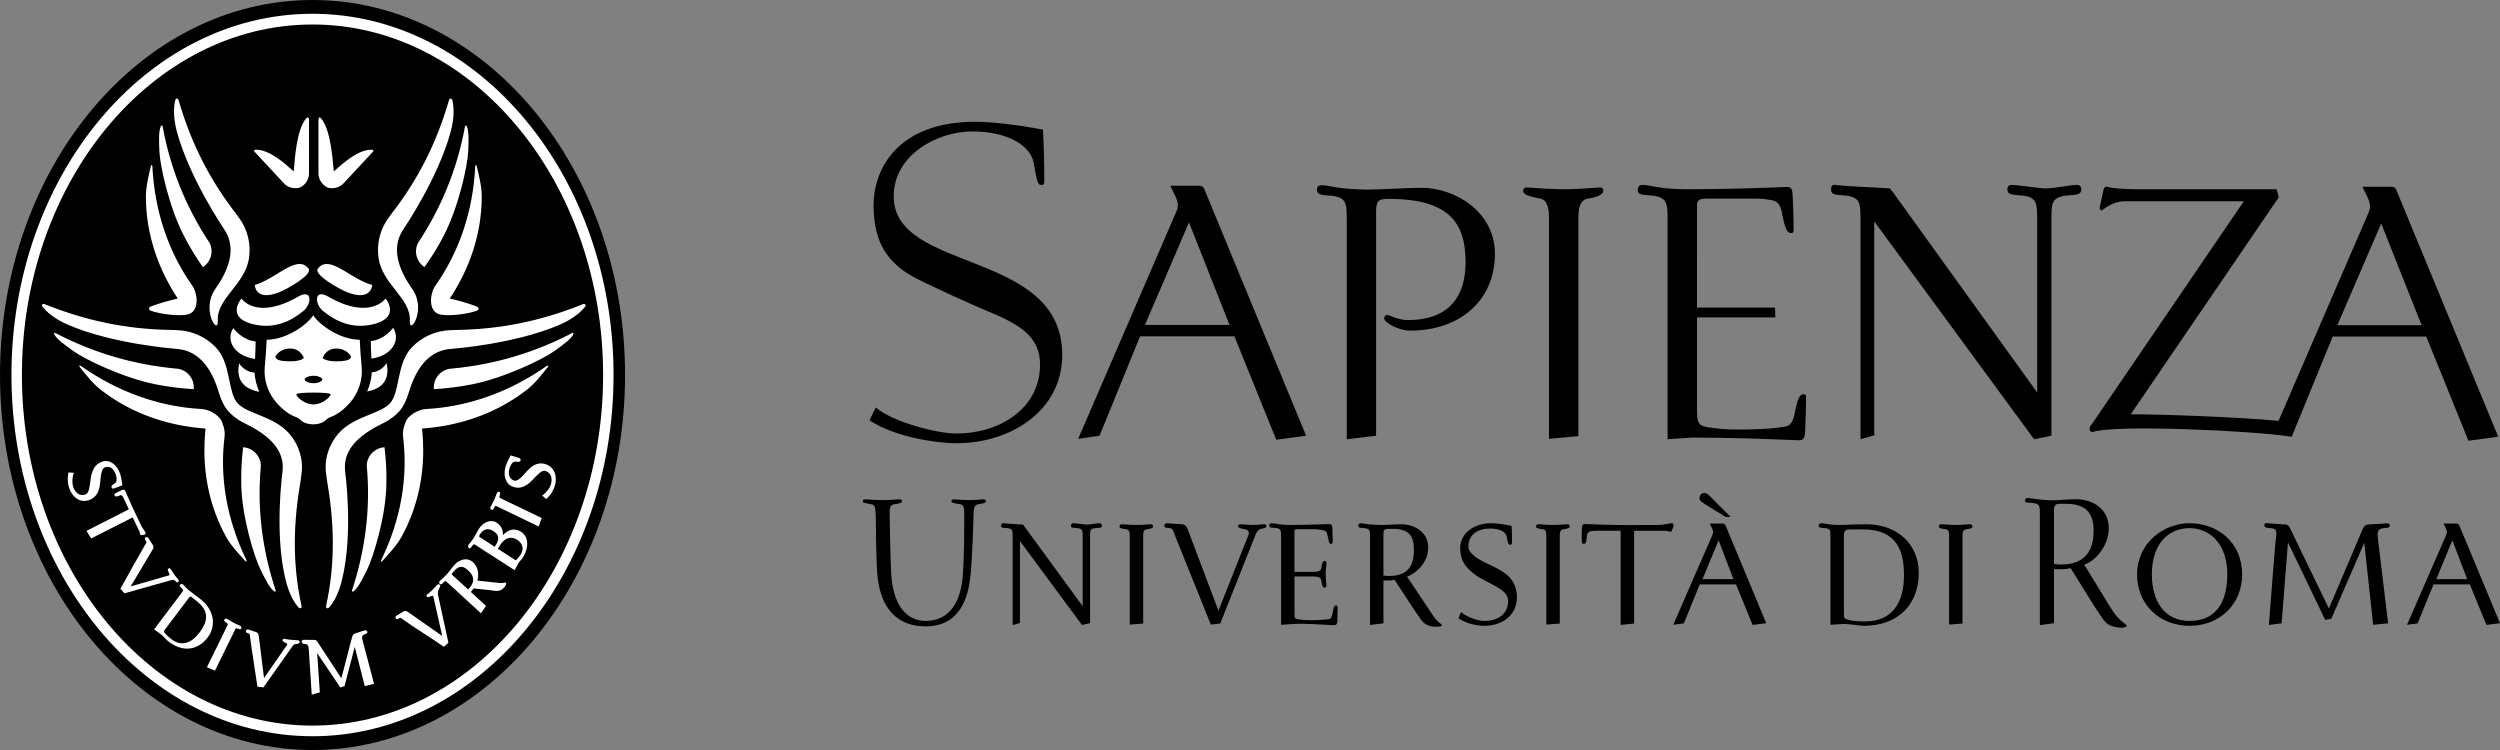 <svg xmlns:anim="urn:oasis:names:tc:opendocument:xmlns:animation:1.0" xmlns:ooo="http://xml.openoffice.org/svg/export" xmlns:presentation="http://sun.com/xmlns/staroffice/presentation" xmlns:smil="http://www.w3.org/2001/SMIL20/" xmlns="http://www.w3.org/2000/svg" xmlns:xlink="http://www.w3.org/1999/xlink" version="1.1" id="Livello_1" x="0px" y="0px" width="354px" height="106.202px" viewBox="0 0 354 106.202" enable-background="new 0 0 354 106.202" xml:space="preserve">
<rect x="0" y="0" width="354" height="106.202" fill="#808080" stroke="none"/>
<g>
	<g>
		<path fill-rule="evenodd" clip-rule="evenodd" fill="#000000" d="M88.508,53.102c0,29.288-19.853,53.1-44.257,53.1    C19.843,106.202,0,82.39,0,53.102C0,23.821,19.843,0,44.251,0C68.655,0,88.508,23.821,88.508,53.102"/>
		<path fill-rule="evenodd" clip-rule="evenodd" fill="#FFFFFF" d="M45.095,17c0,1.667,0.01,5.945,0,7.492    c0,0.694,0.259,1.19,0.587,1.547c0.195,0.199,0.363,0.33,0.529,0.428c0.06,0.053,0.324,0.152,0.418,0.152    c0.136,0.022,0.312,0.039,0.532,0.03c0.533-0.039,1.059-0.222,1.534-0.74c1.012-1.105,3.157-3.398,4.073-4.383    c0.27-0.289-0.015-0.335-0.245-0.327c-1.879,0.051-3.89,1.845-5.258,3.072c-0.17-1.845-0.453-5.963-1.816-7.525    C45.287,16.572,45.095,16.58,45.095,17 M43.367,16.746c-1.371,1.562-1.616,5.681-1.773,7.525c-1.372-1.227-3.385-3.02-5.261-3.072    c-0.229-0.008-0.521,0.037-0.253,0.327c0.914,0.985,3.059,3.278,4.077,4.383c0.474,0.518,0.998,0.701,1.487,0.731    c0.27,0.017,0.438,0,0.577-0.022c0.093,0,0.357-0.1,0.42-0.152c0.172-0.098,0.334-0.229,0.496-0.388    c0.363-0.397,0.622-0.893,0.616-1.587c0-1.547,0.006-5.825,0.006-7.492C43.764,16.58,43.52,16.572,43.367,16.746 M27.43,55.105    c0.123-1.41-0.83-2.622-2.17-2.88c-0.183-0.014-0.366-0.03-0.539-0.053c-5.808-0.557-11.55-2.219-16.877-5.023    c-0.123-0.071-0.234,0.061-0.174,0.181c0.331,0.633,1.282,1.365,2.734,2.393c1.656,1.183,7.06,3.797,11.66,4.704    C23.832,54.778,25.627,55.005,27.43,55.105 M31.8,61.816c0.071-0.519-0.026-1.206-0.283-1.824    c-0.098-0.457-0.424-0.875-0.841-1.203c-0.673-0.535-1.534-0.853-2.194-0.875c-5.984-0.337-11.813-2.433-16.991-6.071    c-0.26-0.181-0.357-0.06-0.154,0.192c0.904,1.105,1.795,2.271,2.951,3.171c3.504,2.736,7.579,4.368,11.727,5.1    c0.888,0.158,1.793,0.274,2.692,0.349c0.201,0.008,0.335,0,0.368,0.061c0.039,0.054,0.042,0.205-0.012,0.397    c-0.076,0.875-0.122,1.768-0.122,2.659c0,4.125,0.928,8.334,3.049,12.198c0.701,1.273,1.721,2.34,2.673,3.4    c0.216,0.244,0.343,0.168,0.209-0.108C32.138,73.622,31.069,67.645,31.8,61.816 M36.898,66.465    c0.012-0.174,0.026-0.359,0.036-0.528c-0.021-1.339-1.061-2.476-2.455-2.606h-0.053c-0.212,1.753-0.306,3.523-0.263,5.3    c0.087,4.581,1.847,10.252,2.741,12.059c0.777,1.577,1.342,2.628,1.921,3.048c0.116,0.084,0.255,0,0.213-0.129    C37.162,77.974,36.424,72.161,36.898,66.465 M42.601,67.844c0-0.007,0.076-0.67,0.079-0.679c0.335-2.129-0.404-4.268-1.732-5.776    c-2.195-2.502-5.854-2.707-7.308-4.293c-1.44-1.593-0.877-5.611-3.094-7.92c-1.393-1.457-3.358-2.379-5.556-2.432l-0.609-0.024    c-6.307-0.076-12.095-1.251-18.092-3.667C6.08,42.97,5.83,43.161,5.998,43.396c0.55,0.733,1.713,1.786,3.757,2.646    c6.39,2.707,15.078,3.346,15.103,3.346c3.696,0.184,5.316,3.447,6.16,6.282c0.289,0.968,0.721,1.878,1.22,2.455    c0.487,0.587,1.306,1.271,2.261,1.738c2.703,1.318,5.971,3.369,5.499,6.967c0,0.015-1.174,8.5,0.406,15.131    c0.508,2.129,1.266,3.432,1.908,4.087c0.206,0.205,0.439,0,0.389-0.215C41.349,79.639,41.543,73.928,42.601,67.844 M25.172,42.27    c-0.817,0.19-2.682,0.662-3.902,1.172c-0.198,0.078-0.244,0.428,0.01,0.528c1.368,0.541,4.504,0.892,5.519,0.487    c1.485-0.58,1.159-3.026,0.388-4.062c-3.38-4.805-5.296-10.559-5.61-16.795c-0.011-0.312-0.159-0.312-0.231,0    c-0.319,1.381-0.687,2.79-0.687,4.232C20.658,33.175,22.429,38.138,25.172,42.27 M25.992,33.297    c0.806,1.579,1.723,3.088,2.735,4.537c1.184-0.787,1.55-2.273,0.938-3.461c-0.101-0.147-0.194-0.298-0.294-0.445    c-3.098-4.786-5.297-10.22-6.343-16.045c-0.025-0.137-0.188-0.145-0.249-0.015c-0.299,0.633-0.289,1.829-0.208,3.567    C22.658,23.448,23.908,29.22,25.992,33.297 M31.637,32.298c2.109,2.943,0.539,6.212-1.155,8.637    c-2.076,2.941,0.475,6.671,0.352,4.491c-0.172-3.21,3.882-5.1,4.43-8.905c0.281-1.975-0.184-4.056-1.486-5.771l-0.343-0.474    c-3.783-4.877-6.391-10.047-8.16-16.138c-0.061-0.205-0.36-0.281-0.442,0c-0.234,0.868-0.346,2.41,0.217,4.52    C26.836,25.231,31.627,32.283,31.637,32.298 M61.682,40.395c-0.767,1.036-1.095,3.482,0.392,4.062    c1.015,0.404,4.152,0.054,5.516-0.487c0.253-0.1,0.205-0.45,0.003-0.528c-1.209-0.51-3.08-0.982-3.903-1.172    c2.754-4.132,4.523-9.096,4.523-14.438c0-1.442-0.37-2.851-0.687-4.232c-0.071-0.312-0.217-0.312-0.233,0    C66.978,29.836,65.067,35.59,61.682,40.395 M59.205,34.373c-0.618,1.188-0.252,2.674,0.892,3.437    c1.058-1.425,1.966-2.934,2.775-4.513c2.094-4.077,3.339-9.849,3.426-11.861c0.08-1.738,0.087-2.935-0.211-3.567    c-0.061-0.13-0.22-0.122-0.242,0.015c-1.052,5.825-3.247,11.259-6.352,16.045L59.205,34.373z M58.029,45.426    c-0.122,2.18,2.436-1.55,0.355-4.491c-1.699-2.425-3.265-5.694-1.159-8.637c0.015-0.015,4.814-7.067,6.588-13.638    c0.569-2.111,0.461-3.652,0.217-4.52c-0.076-0.281-0.375-0.205-0.436,0c-1.774,6.091-4.371,11.26-8.168,16.138    c0,0-0.339,0.474-0.342,0.474c-1.305,1.714-1.766,3.796-1.482,5.771C54.146,40.326,58.207,42.216,58.029,45.426 M44.251,102.744    c-22.691,0-41.149-22.275-41.149-49.641c0-27.367,18.459-49.634,41.149-49.634s41.149,22.267,41.149,49.634    C85.401,80.468,66.942,102.744,44.251,102.744 M44.251,1.951c-23.509,0-42.63,22.945-42.63,51.152    c0,28.204,19.121,51.149,42.63,51.149s42.627-22.945,42.627-51.149C86.878,24.896,67.761,1.951,44.251,1.951 M36.059,52.759    c-1.08,0-2.007-0.924-2.189-1.32c-0.535,2.501,0.836,3.674,2.835,4.041c-0.342-0.809-0.564-1.663-0.645-2.523V52.759z     M36.115,50.822c0.05-0.777,0.062-1.73,0.086-2.469c-1.792-0.199-2.937-1.563-3.174-1.899    C31.93,48.214,33.181,50.417,36.115,50.822 M52.635,52.918c-0.076,0.853-0.296,1.708-0.648,2.513    c2.001-0.363,3.282-1.537,2.759-4.038c-0.188,0.396-1.028,1.32-2.11,1.32V52.918z M55.671,46.417    c-0.24,0.328-1.378,1.692-3.174,1.889c0.029,0.733,0.04,1.701,0.089,2.472C55.516,50.373,56.769,48.17,55.671,46.417     M46.484,42.003c5.94,3.415,8.114,0.267,8.114,0.267s2.171,2.591-1.565,3.598c-3.948,1.065-6.621-1.343-7.257-1.807    C44.599,43.191,44.353,40.783,46.484,42.003 M49.67,38.908c2.279,1.386,3.04,1.425,3.04,1.425s-0.079,2.378-3.481,1.075    c-1.197-0.465-4.836-2.508-4.22-3.361C46.039,36.613,47.827,37.771,49.67,38.908 M42.219,42.003    c-5.94,3.415-8.025,0.267-8.025,0.267s-2.261,2.591,1.475,3.598c3.948,1.065,6.621-1.343,7.257-1.807    C44.103,43.191,44.348,40.783,42.219,42.003 M39.032,38.908c-2.281,1.386-2.948,1.425-2.948,1.425s-0.015,2.378,3.387,1.075    c1.198-0.465,4.83-2.508,4.222-3.361C42.656,36.613,40.874,37.771,39.032,38.908 M51.209,51.92c-0.1-1.014-0.234-2.843-0.27-3.811    c-2.795,0-5.758-2.134-6.586-3.47c-0.828,1.336-3.796,3.47-6.589,3.47c-0.039,0.968-0.17,2.797-0.273,3.811    c-0.191,1.852,0.469,3.774,1.698,5.153c0.637,0.716,1.429,1.411,2.309,1.814c0.071,0.03,0.158,0.061,0.244,0.1l0.42,0.183    c0.235,0.122,0.374,0.306,0.601,0.472c0.652,0.472,1.563,0.442,1.587,0.442c0.03,0,0.939,0.03,1.59-0.442    c0.229-0.166,0.364-0.35,0.607-0.472l0.418-0.183c0.089-0.039,0.168-0.069,0.245-0.1c0.878-0.403,1.667-1.098,2.303-1.814    C50.745,55.694,51.401,53.771,51.209,51.92 M47.621,51.165c-1.594,0-1.929-0.479-1.929-0.479s0.402-1.335,1.926-1.335    c1.518,0,2.086,1.113,2.086,1.113C49.657,50.632,49.791,51.165,47.621,51.165 M44.386,57.263c-1.339,0-2.428-1.112-2.428-1.432    c0-0.32,4.859-0.32,4.859,0C46.818,56.151,45.728,57.263,44.386,57.263 M41.079,51.165c-2.163,0-2.032-0.533-2.081-0.701    c0,0,0.568-1.113,2.093-1.113c1.515,0,1.932,1.335,1.932,1.335S42.677,51.165,41.079,51.165 M44.386,53.208    c0.697,0,1.257,0.291,1.257,0.526c0,0.237-0.561,0.528-1.257,0.528c-0.688,0-1.249-0.291-1.249-0.528    C43.137,53.499,43.698,53.208,44.386,53.208 M66.822,54.428c4.582-0.907,9.996-3.522,11.652-4.704    c1.449-1.028,2.404-1.76,2.718-2.393c0.061-0.12-0.046-0.252-0.168-0.181c-5.326,2.804-11.064,4.466-16.872,5.023    c-0.179,0.022-0.361,0.039-0.539,0.053c-1.342,0.259-2.297,1.471-2.17,2.88C63.243,55.005,65.037,54.778,66.822,54.428     M53.999,79.262c-0.137,0.276,0,0.352,0.208,0.108c0.953-1.059,1.973-2.127,2.674-3.4c2.123-3.864,3.048-8.072,3.048-12.198    c0-0.89-0.05-1.784-0.122-2.659c-0.05-0.192-0.05-0.343-0.015-0.397c0.035-0.061,0.163-0.053,0.368-0.061    c0.903-0.075,1.802-0.191,2.696-0.349c4.148-0.733,8.219-2.364,11.728-5.1c1.154-0.9,2.044-2.066,2.943-3.171    c0.204-0.252,0.112-0.374-0.143-0.192c-5.188,3.638-11.011,5.735-16.996,6.071c-0.658,0.022-1.518,0.341-2.192,0.875    c-0.422,0.328-0.742,0.746-0.842,1.203c-0.256,0.618-0.353,1.305-0.283,1.824C57.805,67.645,56.737,73.622,53.999,79.262     M49.839,83.609c-0.047,0.129,0.096,0.213,0.211,0.129c0.582-0.42,1.144-1.471,1.922-3.048c0.892-1.807,2.648-7.478,2.738-12.059    c0.044-1.777-0.05-3.547-0.262-5.3h-0.053c-1.396,0.13-2.446,1.267-2.461,2.606c0.015,0.169,0.028,0.353,0.042,0.528    C52.448,72.161,51.706,77.974,49.839,83.609 M46.169,85.833c-0.046,0.215,0.186,0.42,0.393,0.215    c0.641-0.655,1.4-1.958,1.901-4.087c1.586-6.631,0.415-15.116,0.415-15.131c-0.482-3.598,2.79-5.649,5.495-6.967    c0.956-0.467,1.773-1.151,2.261-1.738c0.497-0.577,0.931-1.487,1.219-2.455c0.845-2.835,2.466-6.097,6.16-6.282    c0.021,0,8.712-0.638,15.102-3.346c2.04-0.86,3.209-1.914,3.758-2.646c0.162-0.235-0.084-0.427-0.289-0.342    c-5.992,2.417-11.786,3.591-18.097,3.667l-0.605,0.024c-2.201,0.053-4.161,0.975-5.56,2.432c-2.21,2.309-1.647,6.327-3.09,7.92    c-1.454,1.586-5.113,1.791-7.308,4.293c-1.327,1.508-2.069,3.648-1.734,5.776c0,0.008,0.086,0.672,0.086,0.679    C47.331,73.928,47.524,79.639,46.169,85.833 M71.662,82.558c-0.079-0.076-0.168-0.061-0.233-0.047    c-0.231,0.047-0.512,0.069-0.741,0.04c-1.059-0.14-2.027-0.208-3.098-0.337c0.205-0.65,0.241-1.816-0.602-2.594    c-0.861-0.785-1.997-0.379-2.709,0.442c-0.305,0.353-0.579,0.748-0.884,1.115c-0.177,0.206-0.575,0.618-0.733,0.753    c-0.122,0.101-0.269,0.199-0.366,0.321c-0.122,0.137-0.162,0.289-0.015,0.428c0.158,0.144,0.28,0.044,0.463-0.161    c0.31-0.314,0.366-0.267,0.645-0.008l4.717,4.337l0.713-1.051l-2.147-1.975l0.091-0.114c0.132-0.154,0.201-0.229,0.284-0.391    l2.385,0.259c0.781,0.1,1.375,0.291,1.986-0.42C71.577,82.975,71.738,82.634,71.662,82.558 M66.265,80.751    c0.579,0.518,1.213,1.342,0.227,2.486c-0.093,0.104-0.144,0.165-0.215,0.226l-2.227-2.041c-0.082-0.076-0.116-0.145,0.004-0.283    l0.245-0.281C65.042,79.995,65.622,80.162,66.265,80.751 M9.792,69.095c-0.168-0.489-0.302-1.341-0.084-2.203l0.744,0.061    c-0.265,0.692-0.231,1.55-0.108,1.937c0.306,0.914,0.951,1.41,1.734,1.134c0.391-0.143,0.507-0.586,0.594-1.066    c0.147-0.746,0.143-1.533,0.438-2.234c0.219-0.555,0.565-1.066,1.346-1.349c1.083-0.381,2.129,0.45,2.543,1.685    c0.136,0.41,0.233,0.951,0.334,1.654c-0.487,0.205-0.854,0.334-1.148,0.433c-0.147,0.061-0.314,0.101-0.389-0.136    c-0.048-0.154-0.028-0.284,0.472-0.573c0.211-0.12,0.368-0.503,0.125-1.234c-0.258-0.794-0.805-1.288-1.55-1.03    c-0.514,0.184-0.587,1.426-0.633,1.907c-0.053,0.535-0.122,1.142-0.368,1.655c-0.226,0.464-0.633,0.861-1.227,1.075    C11.33,71.266,10.222,70.391,9.792,69.095 M20.269,75.741c-0.061,0.017-0.137,0-0.381,0.032l-0.144-0.517l-0.954-1.991    l-5.887,2.982l-0.655-1.076l5.999-3.049c-0.259-0.587-0.76-1.608-0.76-1.608c-0.289-0.594-0.366-0.381-0.78-0.259    c-0.194,0.053-0.391,0.083-0.463-0.062c-0.097-0.212-0.01-0.296,0.181-0.395c0.23-0.122,0.525-0.262,0.817-0.397    c0.342-0.162,0.454,0,0.564,0.276c0.134,0.305,0.252,0.572,0.44,1.005c0.558,1.296,1.194,2.576,1.8,3.842    c0.115,0.235,0.283,0.449,0.428,0.655c0.037,0.069,0.084,0.115,0.109,0.169c0.025,0.061,0.089,0.258-0.107,0.359    C20.377,75.757,20.366,75.75,20.269,75.741 M24.761,82.215c-0.111-0.115-0.294-0.13-0.503-0.071l-6.622,1.87l-0.589-0.633    c1.431-2.57,2.345-4.254,3.565-6.343c0.1-0.159,0.18-0.244,0.069-0.42c-0.22-0.312-0.194-0.411-0.072-0.51    c0.138-0.116,0.307-0.078,0.428,0.112c0.145,0.283,0.451,0.712,0.6,0.946c0.183,0.289,0.06,0.519-0.087,0.763L18.5,83.036    l5.393-1.554c0.345-0.107-0.341-0.748-0.061-0.969c0.137-0.105,0.27-0.044,0.402,0.154c0.156,0.267,0.33,0.533,0.478,0.74    c0.147,0.198,0.289,0.343,0.487,0.579c0.158,0.176,0.148,0.352,0.01,0.456C25.123,82.511,25.035,82.482,24.761,82.215     M29.407,90.263c1.302-1.73,0.841-3.934-0.929-5.351c-0.436-0.35-0.728-0.564-0.985-0.755c-0.211-0.152-0.425-0.305-0.625-0.472    c-0.215-0.169-0.481-0.413-0.608-0.564c-0.109-0.115-0.216-0.259-0.338-0.359c-0.137-0.108-0.313-0.115-0.429,0.039    c-0.137,0.173,0.025,0.295,0.209,0.456c0.327,0.298,0.267,0.352,0.044,0.656L21.82,89.12c0.584,0.404,0.95,0.641,1.432,1.129    c0.215,0.22,0.397,0.428,0.539,0.535C25.814,92.406,28.007,92.125,29.407,90.263 M28.258,89.556    c-1.13,1.501-2.561,2.104-4.085,0.875c-0.402-0.319-0.691-0.587-0.889-0.86c-0.123-0.162-0.108-0.183,0.06-0.413l3.415-4.522    c0.154-0.205,0.248-0.205,0.417-0.06l0.748,0.601C29.837,86.704,29.255,88.221,28.258,89.556 M33.518,88.976    c-0.158-0.054-0.208,0.137-0.276,0.274l-2.799,5.71l-1.144-0.481l2.843-5.801c0.192-0.381,0.165-0.305-0.137-0.533    c-0.137-0.107-0.338-0.198-0.244-0.381c0.087-0.184,0.244-0.215,0.451-0.091c0.245,0.152,0.673,0.411,0.888,0.518    c0.215,0.122,0.593,0.283,0.87,0.396c0.208,0.091,0.277,0.244,0.193,0.427C34.092,89.158,33.912,89.104,33.518,88.976     M41.868,91.194c-0.172,0.024-0.32,0.115-0.443,0.298L37.3,97.337l-0.849-0.112c-0.432-2.929-0.745-4.743-1.062-7.173    c-0.018-0.176-0.006-0.298-0.201-0.359c-0.361-0.098-0.399-0.198-0.366-0.352c0.043-0.176,0.198-0.267,0.4-0.183    c0.288,0.114,0.785,0.251,1.04,0.343c0.31,0.115,0.359,0.367,0.396,0.647l0.727,5.87l3.263-4.695    c0.204-0.298-0.722-0.359-0.636-0.709c0.047-0.176,0.183-0.205,0.402-0.137c0.281,0.09,1.408,0.183,1.713,0.183    c0.234,0.007,0.337,0.09,0.307,0.298C42.411,91.103,42.27,91.147,41.868,91.194 M51.645,89.822    c-0.414,0.198-0.442,0.327-0.295,0.884c0.172,0.665,1.612,6.114,1.612,6.114l-1.307,0.342l-1.422-5.571l-1.443,5.556l-0.595,0.201    l-3.282-4.865l0.375,5.559l-1.145,0.327l-0.414-6.351c-0.046-0.647-0.141-0.792-0.523-0.823c-0.32-0.03-0.458-0.115-0.482-0.289    c-0.043-0.269,0.187-0.305,0.303-0.312c0.312-0.01,1.129,0.029,1.399,0.014c0.23-0.007,0.353,0.022,0.536,0.289l3.376,5.145    l1.53-5.876c0.082-0.289,0.264-0.427,0.475-0.487c0.277-0.071,0.95-0.33,1.241-0.406c0.114-0.03,0.393-0.046,0.429,0.199    C52.037,89.654,51.915,89.693,51.645,89.822 M62.099,83.539c-0.132,0.26-0.097,0.627-0.046,0.841l1.444,6.632l-0.651,0.572    c-2.382-1.654-3.965-2.554-5.905-3.957c-0.143-0.108-0.22-0.199-0.392-0.091c-0.314,0.198-0.414,0.168-0.497,0.037    c-0.1-0.152-0.062-0.327,0.136-0.427c0.274-0.144,0.717-0.42,0.944-0.557c0.296-0.168,0.504-0.024,0.738,0.137l4.751,3.325    l-1.256-5.581c-0.071-0.359-0.741,0.305-0.929,0.008c-0.097-0.161-0.026-0.276,0.173-0.404c0.35-0.228,0.95-0.856,1.27-1.235    c0.158-0.176,0.35-0.13,0.453,0.024C62.383,82.953,62.272,83.197,62.099,83.539 M73.797,75.309    c-0.998-0.649-1.904-0.253-2.594,0.471c0.06-0.738-0.231-1.364-0.902-1.791c-0.756-0.489-1.893-0.107-2.532,0.951    c-0.216,0.352-0.375,0.717-0.594,1.076c-0.143,0.244-0.402,0.619-0.537,0.778c-0.108,0.122-0.23,0.244-0.306,0.381    c-0.107,0.168-0.061,0.35,0.086,0.45c0.133,0.076,0.197,0.044,0.403-0.267c0.252-0.374,0.314-0.32,0.626-0.122l0.237,0.161    l5.199,3.346c0,0,0.443-0.863,0.55-1.029c0.222-0.343,0.442-0.487,0.67-0.878C74.88,77.564,74.886,76.009,73.797,75.309     M69.848,75.192c0.595,0.382,1.001,0.917,0.429,1.861l-0.222,0.374l-2.052-1.328c-0.159-0.107-0.217-0.137-0.127-0.281    l0.097-0.168C68.411,74.926,69.125,74.72,69.848,75.192 M73.24,76.443c0.716,0.458,0.996,1.227,0.535,1.998    c-0.184,0.312-0.424,0.602-0.658,0.836c-0.072,0.071-0.073,0.071-0.137,0.032l-2.49-1.608l0.204-0.337    C71.494,76.045,72.396,75.894,73.24,76.443 M70.723,70.322c-0.05,0.168,0.141,0.222,0.27,0.283l5.71,2.743l-0.427,1.198    l-5.807-2.797c-0.368-0.177-0.292-0.161-0.508,0.168c-0.091,0.144-0.174,0.349-0.359,0.259c-0.18-0.083-0.216-0.244-0.107-0.456    c0.148-0.262,0.377-0.703,0.483-0.932c0.1-0.237,0.248-0.625,0.355-0.906c0.084-0.23,0.23-0.306,0.406-0.215    C70.875,69.736,70.835,69.919,70.723,70.322 M78.544,68.865c-0.158,0.487-0.539,1.252-1.219,1.8l-0.55-0.503    c0.609-0.396,1.083-1.098,1.209-1.487c0.291-0.914,0.072-1.716-0.721-1.973c-0.391-0.138-0.751,0.152-1.097,0.479    c-0.555,0.504-1.001,1.137-1.652,1.518c-0.499,0.305-1.069,0.496-1.863,0.237c-1.084-0.368-1.439-1.678-1.05-2.929    c0.136-0.41,0.367-0.897,0.698-1.525c0.511,0.138,0.878,0.26,1.172,0.359c0.156,0.054,0.306,0.122,0.235,0.359    c-0.051,0.154-0.143,0.244-0.712,0.168c-0.244-0.046-0.589,0.162-0.828,0.9c-0.248,0.794-0.101,1.54,0.64,1.784    c0.526,0.183,1.306-0.77,1.616-1.122c0.356-0.396,0.767-0.846,1.264-1.088c0.454-0.237,1.012-0.305,1.601-0.108    C78.583,66.169,78.957,67.562,78.544,68.865"/>
	</g>
	<g>
		<path fill="#000000" d="M169.875,26.299h-4.16l0.694,1.443c0.435,0.877,0.506,1.504,0.118,2.314L152.67,62.138l3.026-0.442    l5.737-14.07h13.36l5.926,14.638l4.224-0.568l-14.429-34.952C170.372,26.432,170.126,26.299,169.875,26.299z M162.123,46.007    l6.237-14.509l5.739,14.509H162.123z"/>
		<path fill="#000000" d="M126.548,27.808c0-5.94,6.25-9.197,11.102-9.197c5.042,0,8.276,2,8.715,4.44    c0.504,3.004,0.687,3.131,1.065,3.131c0.439,0,0.439-0.127,0.439-0.94c0-1.936-0.06-4.437-0.184-6.885    c-3.218-0.618-7.068-1.116-9.589-1.116c-10.665,0-14.506,6.366-14.395,12.148c0.091,4.751,1.737,7.979,6.563,10.305    c3.279,1.588,6.867,3.228,10.051,4.569c3.897,1.656,6.957,3.308,6.957,7.359c0,6.251-5.747,9.766-11.853,9.766    c-2.718,0-9.019-1.626-11.411-3.688l-0.886,1.807c3.396,2.313,9.393,3.256,12.297,3.256c7.743,0,14.994-4.631,14.994-12.508    C150.413,35.246,126.548,38.687,126.548,27.808z"/>
		<path fill="#000000" d="M201.295,26.596c-2.147,0-5.485,0.249-7.628,0.249c-1.385,0-3.403-0.127-4.416-0.313    c-1.011-0.187-1.757-0.303-2.148-0.303c-0.377,0-0.62,0.181-0.62,0.616c0,0.317,0.068,0.748,1.19,0.805    c2.9,0.126,3.031,0.82,3.031,3.304v31.242l4.15-0.5V30.08c0-1.611,0.262-1.919,1.774-1.919c8.384,0,10.902,3.227,10.902,8.97    c0,4.563-2.081,8.189-8.191,8.189c-1.382,0-2.71-0.749-2.961-0.749c-0.188,0-0.385,0.372-0.385,0.496    c0,0.625,2.083,1.752,3.66,1.752c7.251,0,12.032-4.436,12.032-10.878C211.684,30.018,206.078,26.596,201.295,26.596z"/>
		<path fill="#000000" d="M349.533,62.406l4.218-0.566l-14.437-34.956c-0.123-0.314-0.377-0.438-0.634-0.438h-4.154l0.687,1.439    c0.447,0.878,0.512,1.498,0.133,2.318l-12.703,29.392c-5.224-0.525-17.14-0.956-20.933-0.928l20.965-30.737l-0.316-1.129h-19.179    c-4.152,0-4.728-0.37-4.915-0.37c-0.248,0-0.371,0.247-0.436,0.562l-0.51,2.376c-0.061,0.248,0.126,0.433,0.251,0.433    c0.193,0,1.334-1.307,3.412-1.307h16.747l-21.644,31.735c-0.191,0.183-0.191,0.312-0.191,0.565c0,0.251,0.132,0.37,0.449,0.37    c3.12-1.07,22.583-0.198,28.161,0.673l5.808-14.185h13.24L349.533,62.406z M337.18,31.639l5.72,14.409h-11.93L337.18,31.639z"/>
		<path fill="#000000" d="M294.079,26.182c-0.821,0-3.343,0.497-4.353,0.497c-1.077,0-3.968-0.497-4.852-0.497    c-0.377,0-0.629,0.187-0.629,0.62c0,0.314,0.068,0.757,1.199,0.814c2.896,0.126,3.019,0.814,3.019,3.318v24.636L268.109,27.31    c-0.183-0.256-0.374-0.443-0.503-0.632c-1.583-0.125-5.611-0.247-7.758-0.497c-0.371-0.065-0.569,0.187-0.569,0.62    c0,0.314,0,0.757,1.14,0.814c2.904,0.126,3.027,0.814,3.027,3.318v31.262l1.947-0.558V31.433h0.061l22.573,30.763l2.455-0.5    V30.934c0-2.504,0.127-3.192,3.026-3.318c1.134-0.057,1.205-0.5,1.205-0.814C294.713,26.369,294.45,26.182,294.079,26.182z"/>
		<path fill="#000000" d="M255.358,55.826c-0.312,0-0.753,0.123-1.191,2.497c-0.386,2.314-1.27,2.002-2.144,2.192    c-1.334,0.242-4.232,0.307-5.995,0.307c-1.767,0-2.833-0.125-4.092-0.307c-1.582-0.255-1.64-0.697-1.64-2.756V44.942h10.724h0.368    l-0.039-1.383h-0.33h-10.724V28.997c0-0.626,0.375-0.878,1.32-0.878h6.62c0.309,0,1.444,0,2.019,0.127    c0.881,0.184,1.768-0.066,2.142,2.252c0.442,2.371,0.879,2.501,1.199,2.501c0.381,0,0.381-0.13,0.381-0.752    c0-1.313-0.065-2.943-0.136-4.567c-0.061-1.248-0.309-1.248-1.444-1.185c-1.64,0.06-2.966,0.122-5.235,0.184    c-1.954,0.065-6.68,0.123-8.322,0.123c-1.386,0-3.148-0.123-4.16-0.307c-1.008-0.195-1.76-0.313-2.141-0.313    c-0.378,0-0.627,0.251-0.627,0.685c0,0.309,0,0.692,1.127,0.749c2.898,0.126,3.092,0.814,3.092,3.318v31.262l3.475-0.238    c1.627,0,5.861,0.058,7.805,0.119c2.268,0.061,5.107,0.187,6.755,0.247c1.137,0.064,1.383,0,1.442-1.249    c0.065-1.63,0.13-3.193,0.13-4.506C255.738,55.949,255.738,55.826,255.358,55.826z"/>
		<path fill="#000000" d="M226.274,26.554c-1.518,0.125-3.535,0.248-4.731,0.248c-1.198,0-3.595-0.123-5.113-0.248    c-0.627-0.06-0.748,0.125-0.748,0.5c0,0.313,0.314,0.688,2.399,1.065c1.059,0.191,1.255,1.5,1.255,2.748v31.271l4.164-0.384    V30.867c0-1.185,0.125-2.556,1.381-2.748c1.636-0.252,2.148-0.752,2.148-1.065C227.029,26.679,226.895,26.495,226.274,26.554z"/>
	</g>
	<path fill="#000000" d="M263.911,88.616c-0.67,0-2.072-0.324-3.199-0.246l-1.521,0.101V75.96c0-0.951,0-1.148-1.07-1.199   c-0.5-0.025-0.596-0.126-0.596-0.324c0-0.223,0.122-0.35,0.368-0.35c0.277,0,0.605,0.075,0.871,0.127   c0.403,0.073,1.127,0.122,1.649,0.122c0.5,0,1-0.024,1.497-0.048c0.63-0.025,1.329-0.051,2.403-0.051   c4.24,0,7.384,2.748,7.384,6.897C271.698,85.57,268.782,88.616,263.911,88.616 M263.763,74.96h-1.852   c-0.569,0-0.814,0.226-0.814,0.878v10.935c0,0.771,0.022,0.821,0.546,0.972c0.647,0.197,1.447,0.249,2.447,0.249   c3.966,0,5.513-2.771,5.513-6.568C269.603,78.104,268.678,74.96,263.763,74.96"/>
	<path fill="#000000" d="M278.347,74.96c-0.456,0.073-0.456,0.576-0.456,0.978v12.354l-1.896,0.151V75.938   c0-0.424-0.025-0.904-0.4-0.978c-0.799-0.123-1.051-0.148-1.051-0.397c0-0.227,0.109-0.349,0.429-0.327   c0.6,0.051,1.547,0.1,2.022,0.1c0.474,0,1.275-0.048,1.872-0.1c0.328-0.022,0.431,0.1,0.431,0.327   C279.298,74.784,278.966,74.863,278.347,74.96"/>
	<path fill="#000000" d="M301.026,88.769c-0.098,0.098-0.749,0.15-1.173,0.076c-0.924-0.154-1.525-0.352-2.174-1.328l-1.072-1.595   l-3.396-5.466c-0.523,0.098-0.647,0.15-1.698,0.15h-0.669v7.639l-2.001,0.276V72.716c0-1.201-0.024-1.45-1.399-1.523   c-0.573-0.025-0.695-0.05-0.695-0.301c0-0.323,0.195-0.374,0.417-0.374c0.223,0,0.605,0.078,1.105,0.147   c0.499,0.078,1.619,0.176,2.293,0.176c1.123,0,2.275-0.15,3.396-0.15c2.5,0,4.643,1.476,4.643,4.094   c0,2.526-1.922,4.671-3.473,5.168l3.098,5.067c0.9,1.45,1.397,2.421,2.75,3.375c0.172,0.125,0.195,0.273,0.047,0.399V88.769z    M292.584,71.342h-1.098c-0.421,0-0.641,0.325-0.641,0.85v7.664c0.396,0.048,0.569,0.078,1.07,0.078c3.94,0,4.545-2.8,4.545-4.775   C296.46,72.84,295.533,71.342,292.584,71.342"/>
	<path fill="#000000" d="M310.042,88.615c-4.265,0-7.434-3.045-7.434-7.264c0-4.444,3.742-7.265,7.434-7.265   c3.872,0,7.444,2.622,7.444,7.265C317.485,85.57,314.315,88.615,310.042,88.615 M310.042,74.785c-2.994,0-5.339,2.199-5.339,6.541   c0,3.822,1.793,6.596,5.339,6.596c3.824,0,5.345-2.774,5.345-6.596C315.387,76.884,312.786,74.785,310.042,74.785"/>
	<path fill="#000000" d="M337.805,74.76c-1.22,0.053-1.199,0.525-1.076,1.649c0.151,1.32,1.428,11.858,1.428,11.858l-2.122,0.202   l-1.252-11.612l-4.668,10.76l-0.871,0.152l-5.269-10.961l-0.897,11.458l-1.802,0.224c1.1-14.358,0.975-11.986,1.029-12.554   c0.097-0.906,0-1.126-1.079-1.179c-0.523-0.025-0.6-0.22-0.6-0.393c0-0.28,0.202-0.305,0.403-0.28c0.601,0.075,2,0.126,2.525,0.176   c0.346,0.024,0.5,0.104,0.748,0.601l5.466,11.304l4.796-11.259c0.195-0.472,0.497-0.623,0.845-0.647   c0.548-0.05,1.924-0.075,2.497-0.152c0.226-0.024,0.5,0.051,0.5,0.299C338.405,74.588,338.331,74.735,337.805,74.76"/>
	<path fill="#000000" d="M352.076,88.492l-2.346-5.744h-5.142l-2.249,5.52l-1.503,0.202l5.571-12.784   c0.127-0.298,0.104-0.475-0.051-0.799l-0.346-0.753h1.842c0.155,0,0.306,0.101,0.378,0.253L354,88.243L352.076,88.492z    M347.254,76.507l-2.268,5.495h4.368L347.254,76.507z"/>
	<path fill="#000000" d="M138.457,71.416c-0.579,0.098-0.579,0.824-0.604,1.273c0,0.176-0.126,6.44-0.497,9.362   c-0.277,2.072-1.177,6.64-6.266,6.64c-5.117,0-6.445-3.99-6.787-6.689c-0.205-1.447-0.277-5.841-0.277-8.114   c0-0.721-0.048-1.199-0.048-1.199c-0.025-0.551-0.025-1.197-0.5-1.273c-1.148-0.201-1.3-0.224-1.3-0.399   c0-0.301,0.176-0.327,0.497-0.301c0.752,0.051,1.771,0.101,2.375,0.101c0.593,0,1.419-0.05,2.166-0.101   c0.334-0.026,0.503,0,0.503,0.301c0,0.174-0.226,0.249-1.148,0.399c-0.525,0.098-0.626,0.65-0.597,1.273   c0,0,0.072,5.742,0.22,8.562c0.252,4.394,2.127,6.669,4.897,6.669c3.415,0,4.988-2.799,5.24-6.467   c0.202-2.896,0.202-5.545,0.202-8.211v-0.554c0-0.551-0.026-1.197-0.503-1.273c-1.148-0.201-1.298-0.224-1.298-0.399   c0-0.301,0.174-0.327,0.503-0.301c0.745,0.051,1.516,0.101,2.122,0.101c0.601,0,1-0.05,1.749-0.101   c0.323-0.026,0.497,0,0.497,0.301C139.602,71.192,139.379,71.267,138.457,71.416"/>
	<path fill="#000000" d="M155.426,74.76c-1.069,0.053-1.069,0.249-1.069,1.201v1.221v11.061l-1.149,0.249l-8.785-11.881v11.606   l-1.028,0.302v-12.11v-0.449c0-0.951,0-1.148-1.075-1.201c-0.522-0.025-0.572-0.126-0.572-0.299c0-0.226,0.1-0.399,0.378-0.374   c0.843,0.101,2.073,0.148,2.739,0.199l8.443,11.559v-8.664v-1.221c0-0.951,0-1.148-1.076-1.201   c-0.497-0.025-0.598-0.098-0.598-0.299c0-0.248,0.148-0.374,0.375-0.374c0.346,0,1.498,0.199,1.925,0.199   c0.397,0,1.395-0.199,1.723-0.199c0.226,0,0.374,0.126,0.374,0.374C156.031,74.662,155.931,74.735,155.426,74.76"/>
	<path fill="#000000" d="M162.321,74.96c-0.445,0.073-0.445,0.576-0.445,0.978v12.354l-1.904,0.151V75.938   c0-0.424-0.026-0.904-0.399-0.978c-0.799-0.123-1.048-0.148-1.048-0.397c0-0.227,0.101-0.349,0.42-0.327   c0.602,0.051,1.552,0.1,2.026,0.1c0.475,0,1.275-0.048,1.875-0.1c0.325-0.022,0.421,0.1,0.421,0.327   C163.267,74.784,162.95,74.863,162.321,74.96"/>
	<path fill="#000000" d="M178.651,74.864c-0.454,0.073-0.704,0.447-0.875,0.87l-4.991,12.559l-1.328,0.151l-5.016-12.459   c-0.125-0.277-0.231-0.699-0.399-0.951c-0.101-0.169-0.253-0.248-0.577-0.273c-0.5-0.024-0.596-0.098-0.596-0.299   c0-0.226,0.15-0.399,0.399-0.374c0.595,0.075,1.594,0.101,2.119,0.148c0.548,0.051,0.699,0.45,0.852,0.875l4.293,11.36   l4.268-10.763c0.126-0.296-0.072-0.698-0.422-0.746c-0.95-0.148-1.073-0.299-1.073-0.421c0-0.204,0.071-0.325,0.424-0.305   c0.598,0.051,1.224,0.101,1.696,0.101c0.478,0,0.87-0.05,1.472-0.101c0.352-0.021,0.424,0.101,0.424,0.305   C179.319,74.685,179.171,74.76,178.651,74.864"/>
	<path fill="#000000" d="M189.364,87.921c-0.022,0.572-0.198,0.622-0.699,0.598c-1.922-0.075-3.843-0.276-5.769-0.15l-1.494,0.101   V75.939c0-0.953-0.025-1.155-1.107-1.203c-0.49-0.026-0.571-0.101-0.571-0.298c0-0.224,0.127-0.35,0.381-0.35   c0.27,0,0.595,0.073,0.871,0.126c0.4,0.073,1.097,0.122,1.624,0.122c1.799,0,3.57-0.048,5.363-0.122   c0.503-0.025,0.673,0,0.701,0.571c0.024,0.652,0.05,1.303,0.05,1.8c0,0.377-0.078,0.424-0.271,0.424   c-0.428,0-0.328-1.523-0.755-1.796c-0.32-0.202-1.246-0.274-1.449-0.274h-2.541c-0.377,0-0.399,0.072-0.399,0.222v5.821h2.664   c0.328,0,1.029-0.026,1.102-0.45c0.176-0.922,0.251-1.098,0.474-1.098c0.277,0,0.301,0.176,0.277,0.424   c-0.048,0.572-0.102,0.997-0.102,1.449c0,0.447,0.054,0.897,0.102,1.469c0.024,0.251,0,0.429-0.277,0.429   c-0.223,0-0.298-0.179-0.474-1.1c-0.073-0.425-0.676-0.474-1.102-0.474H183.3v5.091c0,0.796,0.022,0.899,0.547,0.974   c0.478,0.078,0.903,0.126,1.6,0.126c0.449,0,2.617-0.024,2.918-0.226c0.427-0.271,0.324-1.871,0.773-1.871   c0.205,0,0.274,0.048,0.274,0.421C189.412,86.644,189.391,87.271,189.364,87.921"/>
	<path fill="#000000" d="M203.259,88.741c-0.904,0-1.576-0.32-2.101-1.072l-0.877-1.274l-2.814-4.292   c-0.42,0.097-0.569,0.097-1.047,0.097h-0.526v6.068l-1.899,0.224V75.96c0-0.926-0.024-1.148-1.095-1.199   c-0.5-0.025-0.577-0.126-0.577-0.299c0-0.248,0.151-0.375,0.375-0.375c0.27,0,0.598,0.075,0.877,0.127   c0.397,0.073,1.546,0.122,2.07,0.122c0.9,0,1.822-0.1,2.718-0.1c2,0,3.869,1.154,3.869,3.27c0,2.324-1.893,3.745-2.995,4.149   c3.198,4.765,2.495,3.718,3.727,5.589c0.174,0.273,0.544,0.677,0.848,0.949c0.174,0.148,0.346,0.177,0.346,0.377   C204.158,88.741,203.611,88.741,203.259,88.741 M197.27,74.888h-0.724c-0.5,0-0.651,0.244-0.651,0.597v6.02   c0.299,0.022,0.45,0.05,0.849,0.05c3.121,0,3.468-2.124,3.468-3.698C200.211,76.007,199.611,74.888,197.27,74.888"/>
	<path fill="#000000" d="M210.178,88.616c-0.926,0-2.497-0.276-3.668-1.07l0.375-0.875c0.871,0.751,2.466,1.251,3.293,1.251   c1.9,0,3.371-0.953,3.371-2.824c0-0.994-0.872-1.573-1.647-2.022c-1.251-0.724-2.595-1.223-3.668-2.223   c-0.827-0.748-1.473-1.642-1.473-3.243c0-2.095,1.972-3.522,4.372-3.522c0.792,0,1.792,0.148,2.914,0.374   c0.054,0.875,0.054,1.648,0.054,2.246c0,0.276,0,0.427-0.251,0.427c-0.249,0-0.325-0.151-0.476-1.073   c-0.122-0.672-0.845-1.224-2.368-1.224c-1.654,0-3.073,0.776-3.073,2.545c0,0.55,0.32,0.875,0.726,1.249   c0.623,0.6,1.645,1.022,2.418,1.4c0.951,0.446,1.925,0.949,2.653,1.692c0.644,0.676,1.069,1.655,1.069,2.849   C214.797,87.144,212.676,88.616,210.178,88.616"/>
	<path fill="#000000" d="M221.311,74.96c-0.445,0.073-0.445,0.576-0.445,0.978v12.354l-1.906,0.151V75.938   c0-0.424-0.019-0.904-0.396-0.978c-0.796-0.123-1.05-0.148-1.05-0.397c0-0.227,0.102-0.349,0.425-0.327   c0.601,0.051,1.545,0.1,2.021,0.1c0.481,0,1.275-0.048,1.879-0.1c0.324-0.022,0.418,0.1,0.418,0.327   C222.258,74.784,221.941,74.863,221.311,74.96"/>
	<path fill="#000000" d="M236.652,75.311l-0.798-0.152h-4.463v13.134l-1.907,0.199V75.159c-1.172-0.026-3.517,0-3.517,0   c-1.044,0-1.174,0.23-1.269,0.751c-0.051,0.251,0,1.098-0.375,1.098h-0.051c-0.249,0-0.301-0.15-0.301-0.424   c0-0.497,0-1.148,0.025-1.799c0.026-0.572,0.199-0.597,0.702-0.572c0.649,0.022,1.198,0.05,2.095,0.073   c2.67,0.101,5.395,0.048,8.065,0.048c0.695,0,1.489-0.248,1.84-0.248c0.104,0,0.276,0.047,0.276,0.248   C236.975,74.709,236.85,74.76,236.652,75.311"/>
	<path fill-rule="evenodd" clip-rule="evenodd" fill="#000000" d="M244.352,73.197h0.706l-2.941-2.94   c-0.325-0.321-0.54-0.457-0.764-0.457c-0.363,0-0.705,0.259-0.705,0.742c0,0.298,0.147,0.46,0.866,0.904L244.352,73.197z    M243.356,76.507l-2.277,5.495h4.376L243.356,76.507z M248.17,88.493l-2.346-5.744h-5.142l-2.248,5.52l-1.5,0.202l5.568-12.784   c0.125-0.298,0.1-0.475-0.048-0.799l-0.349-0.753h1.847c0.145,0,0.298,0.101,0.379,0.253l5.765,13.855L248.17,88.493z"/>
</g>
</svg>